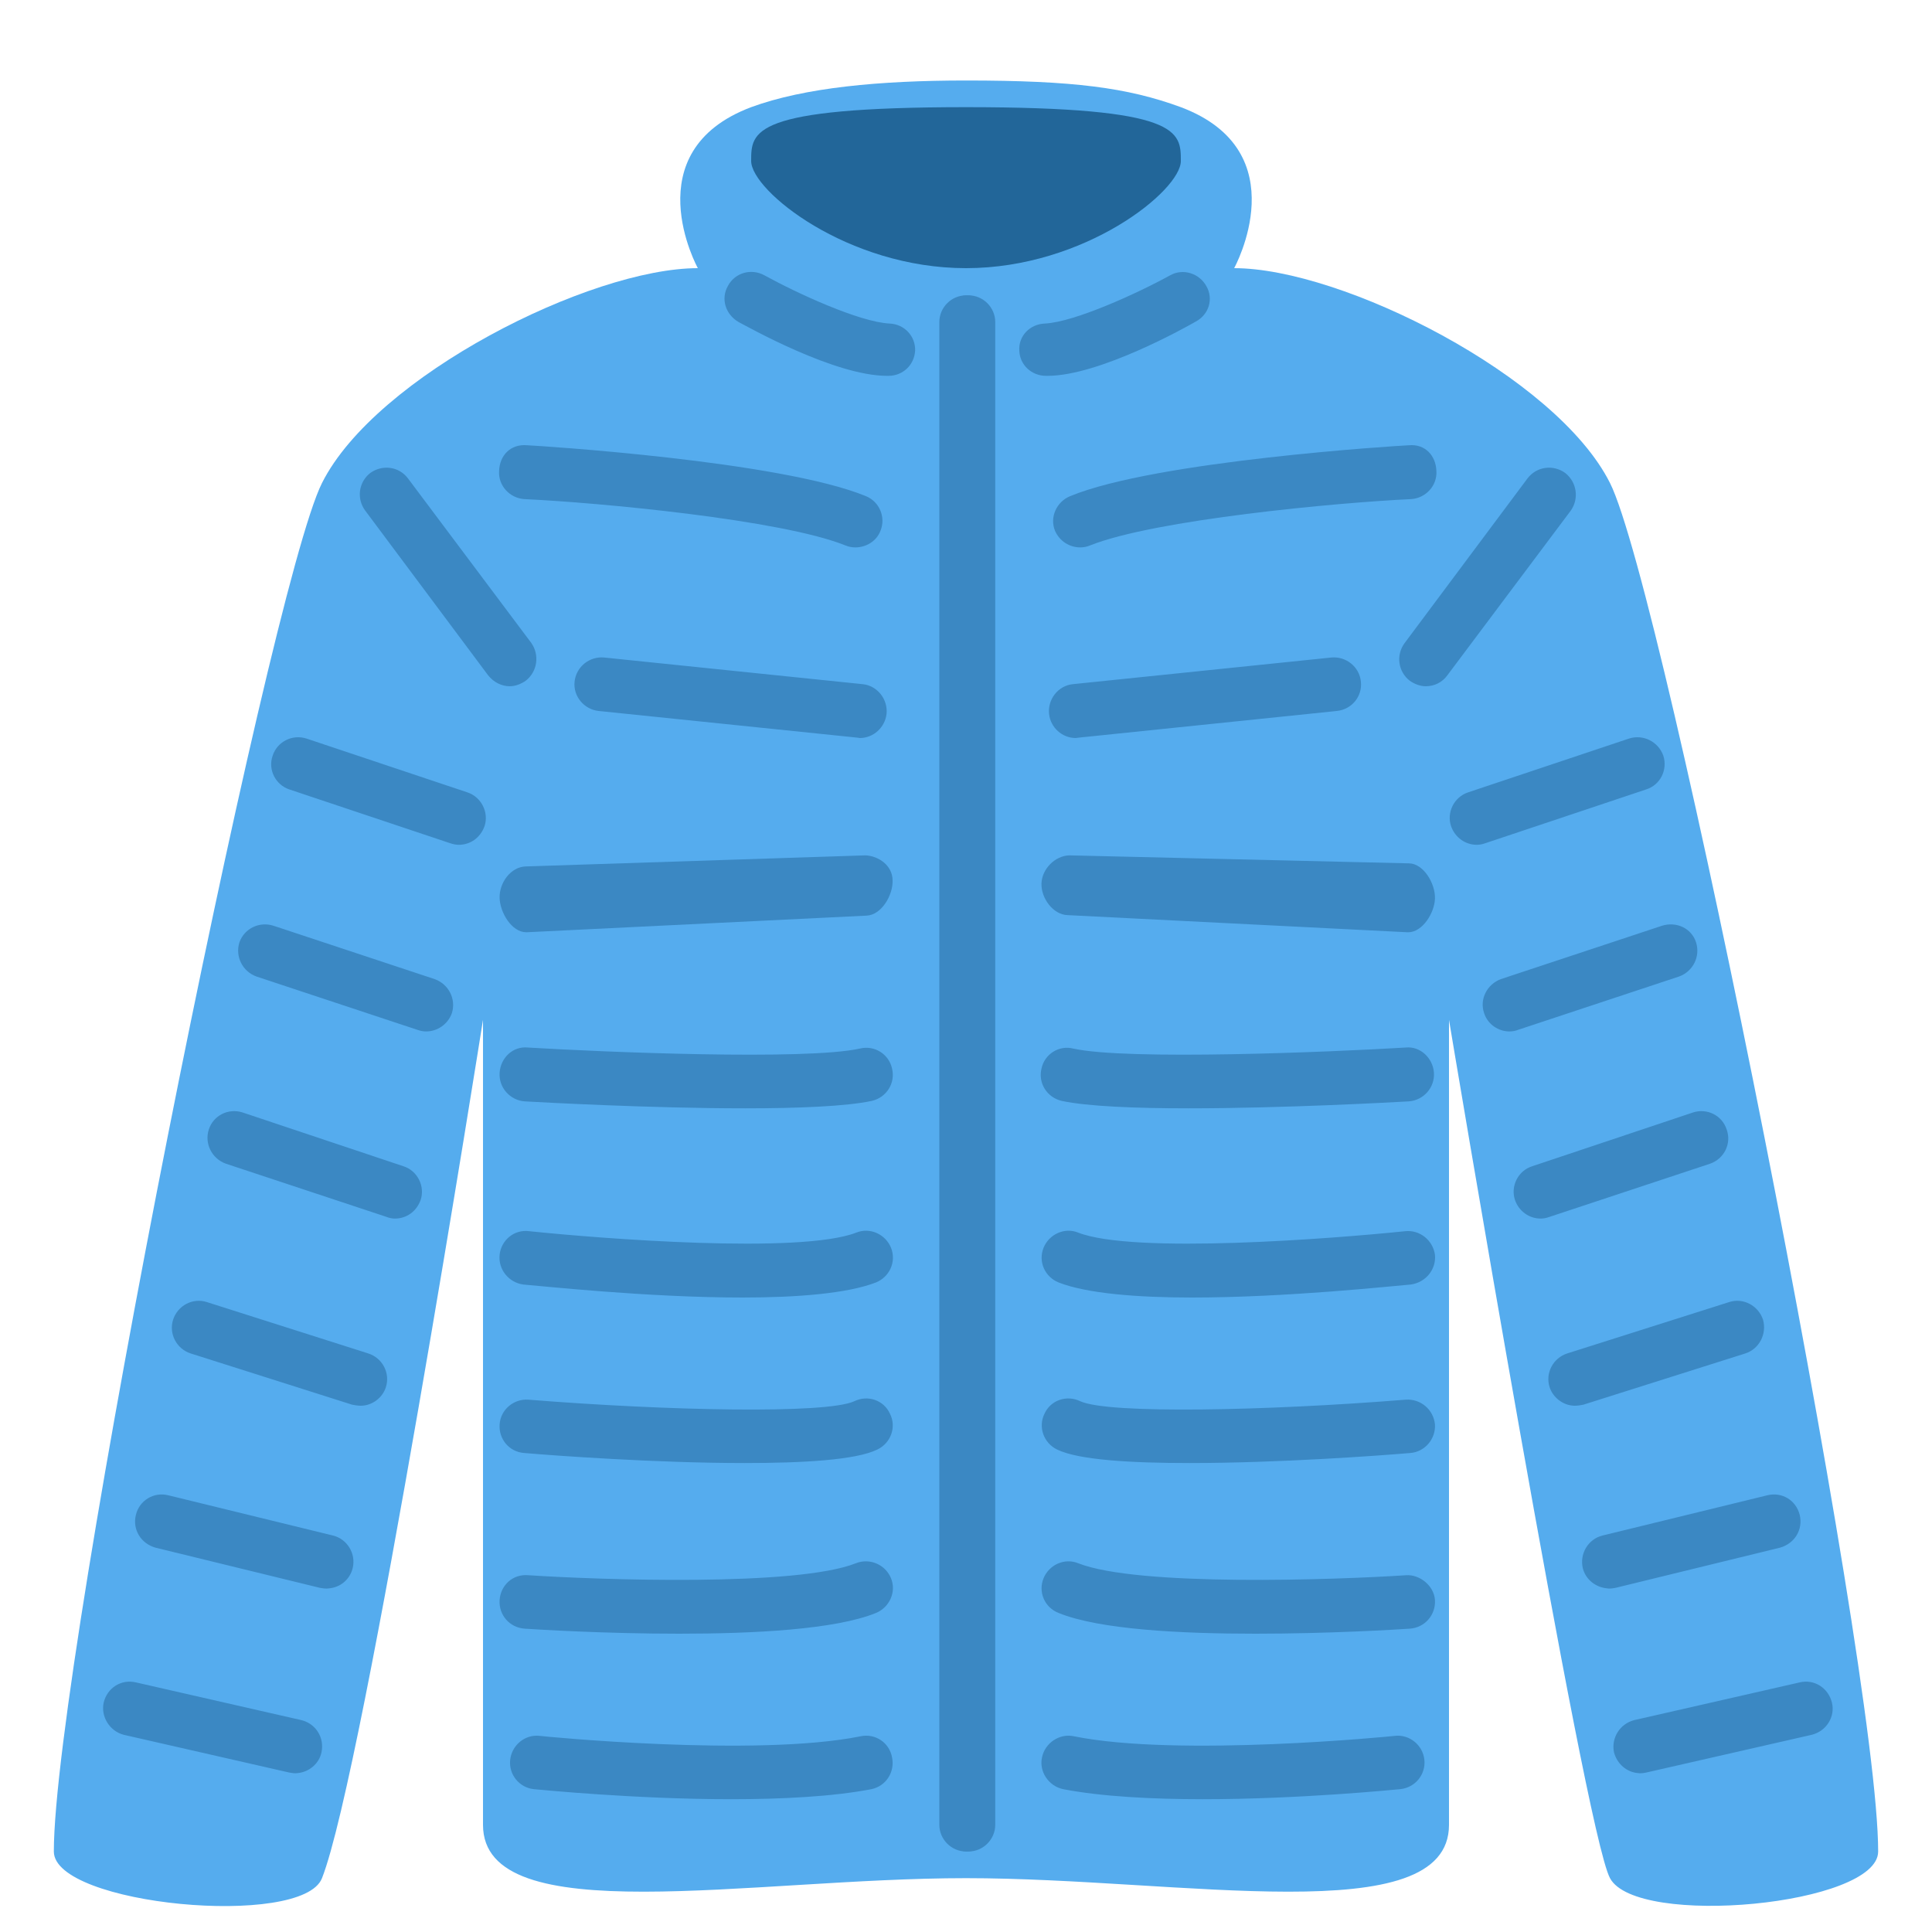 <?xml version="1.0" encoding="UTF-8"?>
<svg xmlns="http://www.w3.org/2000/svg" xmlns:xlink="http://www.w3.org/1999/xlink" width="15pt" height="15pt" viewBox="0 0 15 15" version="1.1">
<g id="surface1">
<path style=" stroke:none;fill-rule:nonzero;fill:rgb(33.333%,67.451%,93.333%);fill-opacity:1;" d="M 12.5 3.75 C 12.082 2.918 10.418 2.082 9.582 2.082 C 9.582 2.082 10.082 1.176 9.168 0.832 C 8.754 0.68 8.332 0.625 7.5 0.625 C 6.828 0.625 6.246 0.68 5.832 0.832 C 4.918 1.176 5.418 2.082 5.418 2.082 C 4.582 2.082 2.918 2.918 2.5 3.75 C 2.082 4.582 0.418 12.902 0.418 14.375 C 0.418 14.793 2.348 14.973 2.5 14.582 C 2.828 13.75 3.75 7.918 3.75 7.918 L 3.75 14.168 C 3.75 15 5.832 14.582 7.5 14.582 C 9.168 14.582 11.25 15 11.25 14.168 L 11.25 7.918 C 11.25 7.918 12.301 14.215 12.5 14.582 C 12.707 14.969 14.582 14.793 14.582 14.375 C 14.582 12.902 12.918 4.582 12.5 3.75 Z M 12.5 3.75 "/>
<path style=" stroke:none;fill-rule:nonzero;fill:rgb(13.333%,40%,60%);fill-opacity:1;" d="M 5.832 1.25 C 5.832 1.02 5.832 0.832 7.5 0.832 C 9.168 0.832 9.168 1.02 9.168 1.25 C 9.168 1.48 8.422 2.082 7.5 2.082 C 6.578 2.082 5.832 1.48 5.832 1.25 Z M 5.832 1.25 "/>
<path style=" stroke:none;fill-rule:nonzero;fill:rgb(23.137%,53.333%,76.471%);fill-opacity:1;" d="M 7.5 14.375 C 7.387 14.375 7.293 14.281 7.293 14.168 L 7.293 2.5 C 7.293 2.387 7.387 2.293 7.5 2.293 C 7.613 2.293 7.707 2.387 7.707 2.5 L 7.707 14.168 C 7.707 14.281 7.613 14.375 7.5 14.375 Z M 5.676 13.969 C 4.93 13.969 4.191 13.895 4.145 13.891 C 4.031 13.879 3.949 13.777 3.961 13.664 C 3.973 13.551 4.074 13.465 4.188 13.477 C 4.203 13.48 5.871 13.645 6.684 13.48 C 6.797 13.457 6.906 13.531 6.926 13.645 C 6.949 13.758 6.879 13.867 6.766 13.891 C 6.465 13.949 6.07 13.969 5.676 13.969 Z M 5.273 12.684 C 4.699 12.684 4.18 12.652 4.074 12.645 C 3.957 12.637 3.871 12.539 3.879 12.422 C 3.887 12.309 3.98 12.219 4.102 12.23 C 4.652 12.266 6.184 12.32 6.645 12.137 C 6.754 12.094 6.875 12.148 6.918 12.254 C 6.961 12.359 6.906 12.48 6.801 12.523 C 6.484 12.652 5.852 12.684 5.273 12.684 Z M 5.781 11.359 C 5.094 11.359 4.301 11.301 4.07 11.281 C 3.953 11.273 3.871 11.172 3.879 11.059 C 3.887 10.941 3.992 10.859 4.102 10.867 C 5.176 10.953 6.414 10.98 6.633 10.879 C 6.738 10.828 6.863 10.871 6.91 10.977 C 6.961 11.078 6.918 11.203 6.812 11.254 C 6.645 11.336 6.234 11.359 5.781 11.359 Z M 5.766 10.074 C 5.027 10.074 4.203 9.984 4.062 9.973 C 3.949 9.957 3.867 9.855 3.879 9.742 C 3.891 9.629 3.992 9.543 4.109 9.559 C 4.668 9.617 6.215 9.738 6.648 9.57 C 6.754 9.527 6.875 9.582 6.918 9.688 C 6.961 9.797 6.906 9.914 6.801 9.957 C 6.578 10.043 6.188 10.074 5.766 10.074 Z M 5.785 8.605 C 5.055 8.605 4.215 8.559 4.074 8.551 C 3.961 8.543 3.871 8.445 3.879 8.328 C 3.887 8.215 3.98 8.121 4.098 8.133 C 4.676 8.168 6.258 8.234 6.676 8.141 C 6.789 8.113 6.902 8.184 6.926 8.297 C 6.953 8.41 6.883 8.52 6.77 8.547 C 6.57 8.59 6.195 8.605 5.785 8.605 Z M 4.086 7.238 C 3.973 7.238 3.883 7.086 3.879 6.973 C 3.875 6.855 3.965 6.73 4.082 6.727 L 6.719 6.641 C 6.82 6.645 6.93 6.719 6.93 6.836 C 6.934 6.949 6.844 7.105 6.727 7.109 L 4.09 7.238 Z M 6.898 2.918 L 6.887 2.918 C 6.48 2.918 5.809 2.539 5.734 2.5 C 5.633 2.441 5.594 2.32 5.652 2.219 C 5.707 2.117 5.832 2.082 5.934 2.137 C 6.188 2.277 6.672 2.5 6.906 2.512 C 7.02 2.516 7.109 2.609 7.105 2.723 C 7.098 2.836 7.008 2.918 6.898 2.918 Z M 11.07 5.328 C 11.027 5.328 10.984 5.312 10.945 5.285 C 10.855 5.215 10.836 5.086 10.906 4.992 L 11.859 3.715 C 11.93 3.621 12.059 3.605 12.152 3.672 C 12.242 3.742 12.262 3.871 12.195 3.965 L 11.238 5.242 C 11.199 5.297 11.137 5.328 11.07 5.328 Z M 11.07 5.328 "/>
<path style=" stroke:none;fill-rule:nonzero;fill:rgb(23.137%,53.333%,76.471%);fill-opacity:1;" d="M 7.52 14.375 C 7.402 14.375 7.309 14.281 7.309 14.168 L 7.309 2.5 C 7.309 2.387 7.402 2.293 7.52 2.293 C 7.633 2.293 7.727 2.387 7.727 2.5 L 7.727 14.168 C 7.727 14.281 7.633 14.375 7.52 14.375 Z M 11.465 6.559 C 11.379 6.559 11.297 6.504 11.266 6.414 C 11.23 6.309 11.289 6.188 11.398 6.152 L 12.648 5.734 C 12.758 5.699 12.875 5.758 12.914 5.867 C 12.949 5.977 12.891 6.094 12.781 6.129 L 11.531 6.547 C 11.508 6.555 11.488 6.559 11.465 6.559 Z M 11.719 8.008 C 11.633 8.008 11.551 7.953 11.523 7.867 C 11.484 7.758 11.547 7.641 11.652 7.602 L 12.902 7.188 C 13.016 7.152 13.133 7.207 13.168 7.316 C 13.203 7.426 13.145 7.543 13.035 7.582 L 11.785 7.996 C 11.766 8.004 11.742 8.008 11.719 8.008 Z M 11.961 9.461 C 11.875 9.461 11.793 9.406 11.762 9.316 C 11.727 9.211 11.785 9.09 11.895 9.055 L 13.145 8.637 C 13.254 8.602 13.371 8.66 13.406 8.77 C 13.445 8.879 13.387 8.996 13.277 9.035 L 12.027 9.449 C 12.004 9.457 11.984 9.461 11.961 9.461 Z M 12.227 10.914 C 12.141 10.914 12.059 10.855 12.031 10.77 C 11.996 10.66 12.059 10.543 12.168 10.508 L 13.426 10.109 C 13.535 10.074 13.652 10.137 13.688 10.246 C 13.719 10.355 13.66 10.473 13.551 10.508 L 12.293 10.906 C 12.273 10.91 12.25 10.914 12.227 10.914 Z M 12.477 12.332 C 12.391 12.324 12.312 12.266 12.289 12.176 C 12.262 12.062 12.332 11.949 12.441 11.922 L 13.723 11.609 C 13.836 11.582 13.945 11.648 13.973 11.762 C 14 11.875 13.934 11.984 13.82 12.016 L 12.543 12.328 C 12.52 12.332 12.496 12.336 12.477 12.332 Z M 12.715 13.766 C 12.629 13.758 12.555 13.695 12.531 13.605 C 12.508 13.492 12.578 13.383 12.688 13.355 L 13.973 13.062 C 14.086 13.035 14.195 13.105 14.223 13.219 C 14.25 13.328 14.18 13.441 14.066 13.469 L 12.781 13.762 C 12.762 13.766 12.738 13.77 12.715 13.766 Z M 9.34 13.969 C 8.949 13.969 8.555 13.949 8.254 13.891 C 8.141 13.867 8.066 13.754 8.09 13.645 C 8.113 13.531 8.227 13.457 8.336 13.48 C 9.145 13.645 10.812 13.48 10.832 13.477 C 10.941 13.465 11.047 13.547 11.059 13.664 C 11.07 13.777 10.988 13.879 10.871 13.891 C 10.824 13.895 10.09 13.969 9.34 13.969 Z M 9.746 12.684 C 9.168 12.684 8.535 12.652 8.219 12.523 C 8.109 12.48 8.059 12.359 8.102 12.254 C 8.145 12.148 8.266 12.094 8.371 12.137 C 8.836 12.32 10.367 12.266 10.918 12.23 C 11.02 12.223 11.133 12.309 11.141 12.422 C 11.148 12.539 11.062 12.637 10.945 12.645 C 10.84 12.652 10.32 12.684 9.746 12.684 Z M 9.238 11.359 C 8.785 11.359 8.375 11.336 8.207 11.254 C 8.102 11.203 8.059 11.078 8.109 10.977 C 8.156 10.871 8.281 10.828 8.387 10.879 C 8.605 10.98 9.844 10.953 10.914 10.867 C 11.027 10.859 11.129 10.941 11.141 11.059 C 11.148 11.172 11.062 11.273 10.949 11.281 C 10.719 11.301 9.926 11.359 9.238 11.359 Z M 9.254 10.074 C 8.832 10.074 8.438 10.043 8.219 9.957 C 8.113 9.914 8.059 9.797 8.102 9.688 C 8.145 9.582 8.266 9.527 8.371 9.57 C 8.801 9.738 10.348 9.617 10.91 9.559 C 11.023 9.547 11.125 9.629 11.141 9.742 C 11.152 9.855 11.07 9.957 10.953 9.973 C 10.816 9.984 9.992 10.074 9.254 10.074 Z M 9.227 8.605 C 9.957 8.605 10.797 8.559 10.938 8.551 C 11.051 8.543 11.141 8.445 11.133 8.328 C 11.125 8.215 11.027 8.121 10.914 8.133 C 10.336 8.168 8.75 8.234 8.332 8.141 C 8.223 8.113 8.109 8.184 8.086 8.297 C 8.059 8.41 8.129 8.52 8.242 8.547 C 8.441 8.59 8.816 8.605 9.227 8.605 Z M 10.934 7.238 L 10.926 7.238 L 8.289 7.105 C 8.176 7.102 8.082 6.973 8.086 6.859 C 8.09 6.746 8.191 6.645 8.301 6.641 L 10.938 6.703 C 11.051 6.703 11.145 6.859 11.141 6.977 C 11.137 7.09 11.043 7.238 10.934 7.238 Z M 8.352 5.73 C 8.246 5.73 8.156 5.648 8.145 5.543 C 8.133 5.43 8.215 5.324 8.328 5.312 L 10.336 5.105 C 10.449 5.094 10.555 5.176 10.566 5.293 C 10.578 5.406 10.496 5.508 10.379 5.52 L 8.375 5.727 Z M 8.387 4.25 C 8.305 4.25 8.227 4.203 8.191 4.121 C 8.148 4.016 8.203 3.895 8.309 3.852 C 8.973 3.578 10.848 3.461 10.938 3.457 C 11.066 3.445 11.148 3.539 11.152 3.656 C 11.16 3.77 11.07 3.867 10.957 3.875 C 10.375 3.902 8.965 4.035 8.465 4.234 C 8.438 4.246 8.41 4.25 8.387 4.25 Z M 3.957 5.328 C 4 5.328 4.043 5.312 4.082 5.285 C 4.172 5.215 4.191 5.086 4.125 4.992 L 3.168 3.715 C 3.098 3.621 2.969 3.605 2.875 3.672 C 2.785 3.742 2.766 3.871 2.836 3.965 L 3.789 5.242 C 3.832 5.297 3.895 5.328 3.957 5.328 Z M 3.562 6.559 C 3.652 6.559 3.73 6.504 3.762 6.414 C 3.797 6.309 3.738 6.188 3.629 6.152 L 2.379 5.734 C 2.27 5.699 2.152 5.758 2.117 5.867 C 2.078 5.977 2.141 6.094 2.246 6.129 L 3.496 6.547 C 3.52 6.555 3.543 6.559 3.562 6.559 Z M 3.309 8.008 C 3.395 8.008 3.477 7.953 3.508 7.867 C 3.543 7.758 3.484 7.641 3.375 7.602 L 2.125 7.188 C 2.016 7.152 1.898 7.207 1.859 7.316 C 1.824 7.426 1.883 7.543 1.992 7.582 L 3.242 7.996 C 3.266 8.004 3.285 8.008 3.309 8.008 Z M 3.066 9.461 C 3.156 9.461 3.234 9.406 3.266 9.316 C 3.301 9.211 3.242 9.09 3.133 9.055 L 1.883 8.637 C 1.773 8.602 1.656 8.66 1.621 8.77 C 1.586 8.879 1.645 8.996 1.754 9.035 L 3.004 9.449 C 3.023 9.457 3.047 9.461 3.066 9.461 Z M 2.801 10.914 C 2.887 10.914 2.969 10.855 2.996 10.77 C 3.031 10.66 2.969 10.543 2.859 10.508 L 1.605 10.109 C 1.496 10.074 1.379 10.137 1.344 10.246 C 1.309 10.355 1.371 10.473 1.48 10.508 L 2.734 10.906 C 2.758 10.91 2.777 10.914 2.801 10.914 Z M 2.555 12.332 C 2.641 12.324 2.715 12.266 2.738 12.176 C 2.766 12.062 2.695 11.949 2.586 11.922 L 1.305 11.609 C 1.195 11.582 1.082 11.648 1.055 11.762 C 1.027 11.875 1.094 11.984 1.207 12.016 L 2.484 12.328 C 2.508 12.332 2.531 12.336 2.555 12.332 Z M 2.312 13.766 C 2.398 13.758 2.477 13.695 2.496 13.605 C 2.52 13.492 2.453 13.383 2.34 13.355 L 1.055 13.062 C 0.941 13.035 0.832 13.105 0.805 13.219 C 0.781 13.328 0.852 13.441 0.961 13.469 L 2.246 13.762 C 2.27 13.766 2.289 13.77 2.312 13.766 Z M 6.676 5.73 C 6.781 5.73 6.871 5.648 6.883 5.543 C 6.895 5.43 6.812 5.324 6.699 5.312 L 4.691 5.105 C 4.578 5.094 4.473 5.176 4.461 5.293 C 4.449 5.406 4.535 5.508 4.648 5.52 L 6.656 5.727 Z M 6.641 4.25 C 6.723 4.25 6.805 4.203 6.836 4.121 C 6.879 4.016 6.828 3.895 6.723 3.852 C 6.055 3.578 4.18 3.461 4.094 3.457 C 3.961 3.445 3.879 3.539 3.875 3.656 C 3.867 3.77 3.957 3.867 4.07 3.875 C 4.652 3.902 6.066 4.035 6.562 4.234 C 6.59 4.246 6.617 4.25 6.641 4.25 Z M 8.121 2.918 C 8.012 2.918 7.918 2.836 7.914 2.723 C 7.906 2.609 7.996 2.516 8.113 2.512 C 8.344 2.5 8.832 2.277 9.086 2.137 C 9.184 2.082 9.312 2.121 9.367 2.223 C 9.422 2.32 9.387 2.441 9.285 2.496 C 9.211 2.539 8.535 2.918 8.133 2.918 Z M 8.121 2.918 "/>
</g>
</svg>

